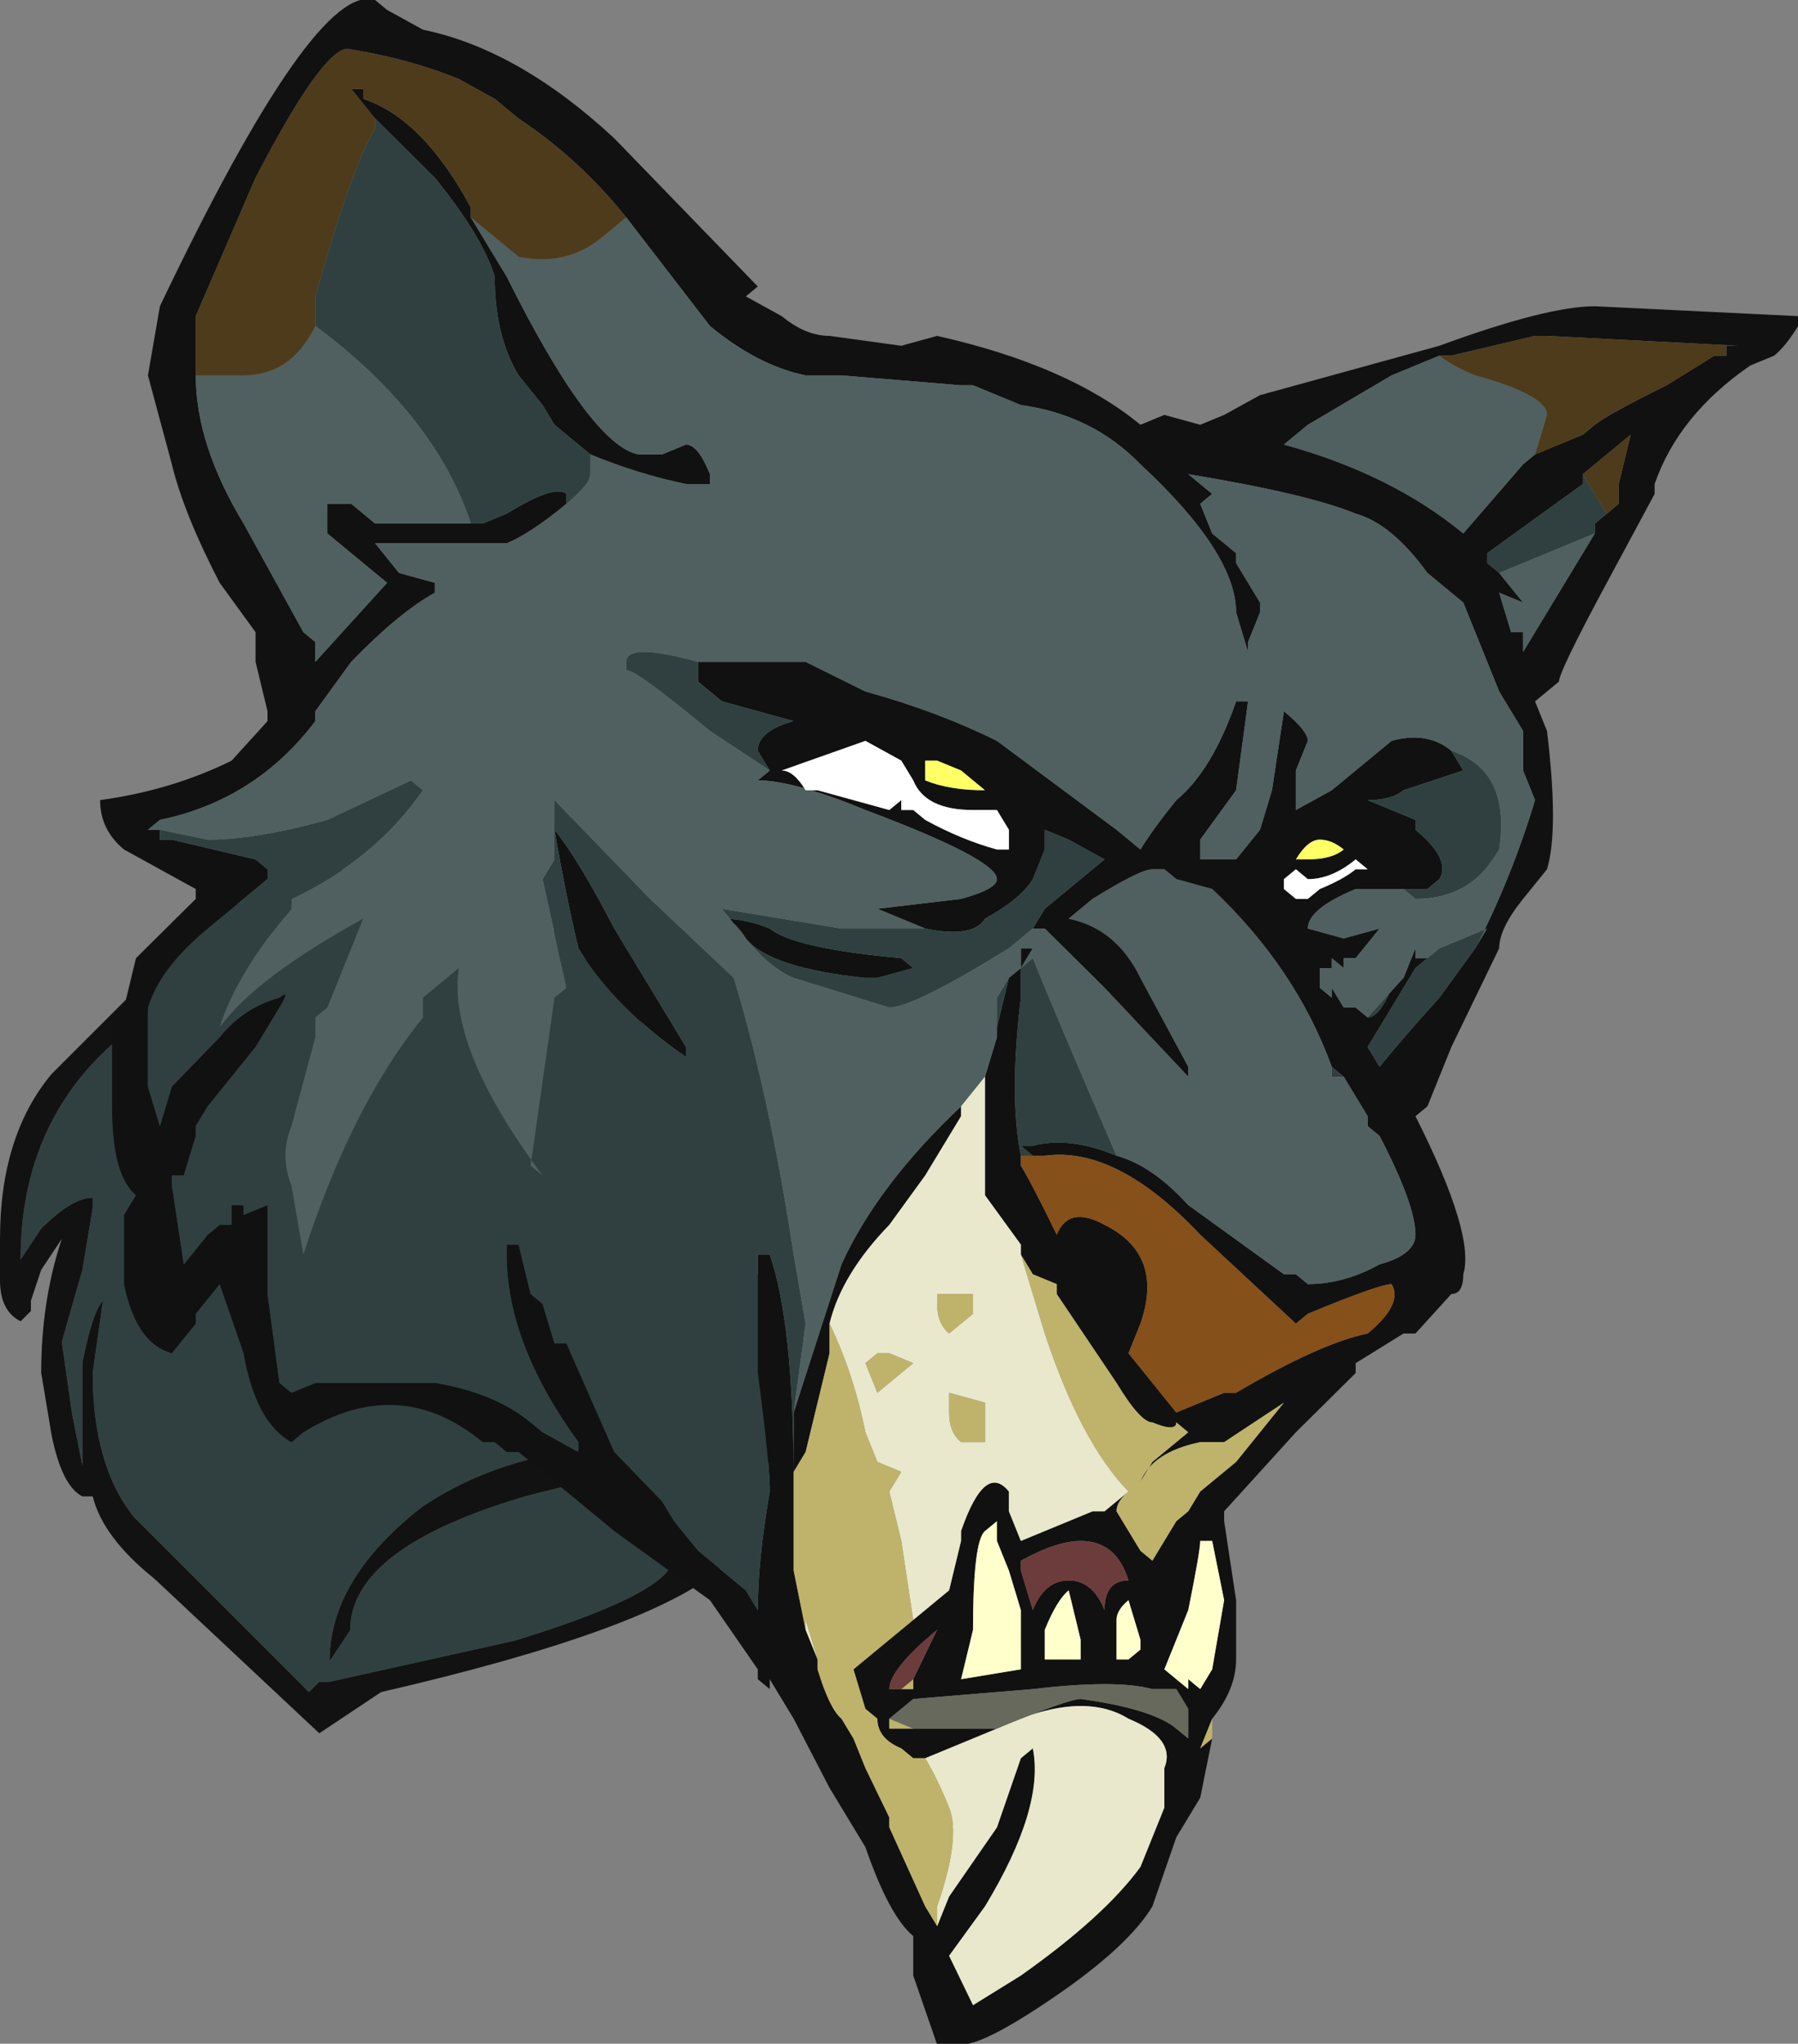 <?xml version="1.0" encoding="UTF-8" standalone="no"?>
<svg xmlns:ffdec="https://www.free-decompiler.com/flash" xmlns:xlink="http://www.w3.org/1999/xlink" ffdec:objectType="frame" height="69.45px" width="61.1px" xmlns="http://www.w3.org/2000/svg">
  <rect width="100%" height="100%" fill="#808080" stroke="none"/>
  <g transform="matrix(1.0, 0.0, 0.0, 1.0, 29.4, 22.15)">
    <use ffdec:characterId="1797" height="29.4" transform="matrix(1.0, 0.0, 0.0, 1.0, -29.4, 7.35)" width="26.25" xlink:href="#sprite0"/>
    <use ffdec:characterId="1799" height="72.45" transform="matrix(1.161, 0.0, 0.0, 0.959, -25.998, -22.148)" width="49.7" xlink:href="#sprite1"/>
  </g>
  <defs>
    <g id="sprite0" transform="matrix(1.0, 0.0, 0.0, 1.0, 29.4, -7.35)">
      <use ffdec:characterId="1796" height="4.2" transform="matrix(7.0, 0.0, 0.0, 7.0, -29.4, 7.35)" width="3.75" xlink:href="#shape0"/>
    </g>
    <g id="shape0" transform="matrix(1.0, 0.0, 0.0, 1.0, 4.2, -1.05)">
      <path d="M-2.4 1.2 Q-1.4 1.2 -0.9 2.35 -0.65 2.95 -0.6 3.6 L-0.65 3.9 Q-1.55 3.75 -2.15 4.15 -2.6 4.5 -2.6 4.9 L-2.5 4.75 Q-2.5 4.35 -1.65 4.1 -0.9 3.9 -0.8 4.05 L-0.65 4.0 Q-0.75 4.25 -0.95 4.45 -1.05 4.6 -1.7 4.8 L-2.6 5.0 -2.65 5.0 -2.7 5.05 -3.55 4.2 Q-3.75 3.95 -3.75 3.5 L-3.7 3.15 Q-3.75 3.2 -3.8 3.45 L-3.8 3.95 -3.85 3.7 -3.9 3.35 -3.8 3.0 -3.75 2.7 -3.75 2.65 Q-3.85 2.65 -4.0 2.8 L-4.1 2.95 Q-4.1 2.3 -3.65 1.9 L-3.3 1.6 -3.3 1.65 -3.0 1.4 Q-2.75 1.2 -2.4 1.2" fill="#304040" fill-rule="evenodd" stroke="none"/>
      <path d="M-0.95 1.95 Q-0.75 2.2 -0.6 2.75 -0.45 3.2 -0.45 3.6 -0.45 4.25 -0.7 4.45 -1.05 4.75 -2.35 5.05 L-2.65 5.25 -3.45 4.5 Q-3.7 4.3 -3.75 4.1 L-3.8 4.1 Q-3.9 4.05 -3.95 3.8 L-4.0 3.5 Q-4.0 3.15 -3.9 2.85 L-4.0 3.0 -4.05 3.15 -4.05 3.2 -4.1 3.25 Q-4.2 3.2 -4.2 3.05 L-4.2 2.85 Q-4.2 2.35 -3.95 2.05 L-3.2 1.3 -3.15 1.2 -3.1 1.25 -2.9 1.15 Q-2.4 0.95 -1.85 1.15 -1.6 1.25 -1.35 1.5 L-0.95 1.95 M-2.4 1.2 Q-2.75 1.2 -3.0 1.4 L-3.3 1.65 -3.3 1.6 -3.65 1.9 Q-4.1 2.3 -4.1 2.95 L-4.0 2.8 Q-3.85 2.65 -3.75 2.65 L-3.75 2.7 -3.8 3.0 -3.9 3.35 -3.85 3.7 -3.8 3.95 -3.8 3.45 Q-3.75 3.2 -3.7 3.15 L-3.75 3.5 Q-3.75 3.95 -3.55 4.2 L-2.7 5.05 -2.65 5.0 -2.6 5.0 -1.7 4.8 Q-1.05 4.6 -0.95 4.45 -0.75 4.25 -0.65 4.0 L-0.8 4.05 Q-0.9 3.9 -1.65 4.1 -2.5 4.35 -2.5 4.75 L-2.6 4.9 Q-2.6 4.5 -2.15 4.15 -1.55 3.75 -0.65 3.9 L-0.6 3.6 Q-0.65 2.95 -0.9 2.35 -1.4 1.2 -2.4 1.2" fill="#121212" fill-rule="evenodd" stroke="none"/>
    </g>
    <g id="sprite1" transform="matrix(1.0, 0.0, 0.0, 1.0, 22.4, 23.1)">
      <use ffdec:characterId="1798" height="10.35" transform="matrix(7.0, 0.0, 0.0, 7.0, -22.4, -23.1)" width="7.1" xlink:href="#shape1"/>
    </g>
    <g id="shape1" transform="matrix(1.0, 0.0, 0.0, 1.0, 3.2, 3.3)">
      <path d="M1.45 5.5 L1.4 5.8 1.3 6.0 1.2 6.35 Q1.1 6.55 0.8 6.8 0.5 7.05 0.4 7.05 L0.3 7.05 0.2 6.7 0.2 6.5 Q0.1 6.4 0.0 6.05 L-0.15 5.75 -0.3 5.4 -0.4 5.2 -0.4 5.25 -0.45 5.2 -0.45 5.15 -0.65 4.8 -1.05 4.45 -1.45 4.05 -1.5 4.05 -1.55 4.0 -1.6 4.0 Q-1.95 3.65 -2.35 3.95 L-2.4 4.0 Q-2.55 3.9 -2.6 3.55 L-2.7 3.2 -2.8 3.35 -2.8 3.4 -2.9 3.55 Q-3.05 3.5 -3.1 3.2 L-3.1 2.85 -3.05 2.75 Q-3.15 2.65 -3.15 2.3 L-3.15 1.85 -3.1 1.8 -3.05 1.55 -2.8 1.25 -2.8 1.2 -3.1 1.0 Q-3.2 0.9 -3.2 0.75 -2.9 0.7 -2.65 0.55 L-2.5 0.35 -2.5 0.3 -2.55 0.05 -2.55 -0.1 -2.7 -0.35 Q-2.85 -0.7 -2.9 -0.95 L-3.0 -1.4 -2.95 -1.75 Q-2.3 -3.4 -2.05 -3.3 L-2.0 -3.25 -1.85 -3.15 Q-1.45 -3.05 -1.05 -2.6 L-0.45 -1.85 -0.5 -1.8 -0.35 -1.7 Q-0.25 -1.6 -0.15 -1.6 L0.15 -1.55 0.3 -1.6 Q0.85 -1.45 1.15 -1.15 L1.25 -1.2 1.4 -1.15 1.5 -1.2 1.65 -1.3 2.4 -1.55 Q2.85 -1.75 3.05 -1.75 L3.9 -1.7 3.9 -1.65 Q3.85 -1.55 3.8 -1.5 L3.7 -1.45 Q3.4 -1.2 3.3 -0.85 L3.3 -0.8 3.1 -0.35 Q2.9 0.1 2.9 0.15 L2.8 0.25 2.85 0.4 Q2.9 0.9 2.85 1.1 L2.75 1.25 Q2.65 1.4 2.65 1.5 L2.45 2.0 2.35 2.3 2.3 2.35 Q2.55 2.95 2.5 3.15 2.5 3.25 2.45 3.25 L2.3 3.45 2.25 3.45 2.05 3.6 2.05 3.65 1.8 3.95 1.5 4.35 1.5 4.4 1.55 4.8 1.55 5.1 Q1.55 5.25 1.45 5.4 L1.4 5.55 1.45 5.5 M2.55 1.5 Q2.7 1.15 2.8 0.75 L2.75 0.6 2.75 0.4 2.65 0.2 2.5 -0.25 2.35 -0.4 Q2.2 -0.65 2.05 -0.7 1.85 -0.8 1.35 -0.9 L1.45 -0.8 1.4 -0.75 1.45 -0.6 1.55 -0.5 1.55 -0.45 1.65 -0.25 1.65 -0.2 1.6 -0.05 1.6 0.0 1.55 -0.2 Q1.55 -0.5 1.15 -0.95 0.95 -1.2 0.65 -1.25 L0.45 -1.35 0.4 -1.35 -0.1 -1.4 -0.25 -1.4 Q-0.45 -1.45 -0.65 -1.65 L-1.0 -2.2 Q-1.2 -2.5 -1.45 -2.7 L-1.55 -2.8 -1.7 -2.9 Q-1.9 -3.0 -2.15 -3.05 -2.25 -3.1 -2.55 -2.4 L-2.8 -1.7 -2.8 -1.4 Q-2.8 -1.05 -2.6 -0.65 L-2.35 -0.1 -2.3 -0.05 -2.3 0.05 -2.0 -0.35 -2.25 -0.6 Q-2.25 -0.65 -2.25 -0.75 L-2.15 -0.75 -2.05 -0.65 -1.65 -0.65 -1.6 -0.65 -1.5 -0.7 Q-1.3 -0.85 -1.25 -0.8 L-1.25 -0.75 Q-1.4 -0.6 -1.5 -0.55 L-2.05 -0.55 -1.95 -0.4 -1.8 -0.35 -1.8 -0.3 Q-1.95 -0.2 -2.15 0.05 L-2.3 0.3 -2.3 0.35 Q-2.55 0.75 -2.95 0.85 L-3.0 0.9 -2.95 0.9 -2.95 0.95 -2.9 0.95 -2.55 1.05 -2.5 1.1 -2.5 1.15 -2.75 1.4 Q-2.95 1.6 -3.0 1.8 L-3.0 2.2 -2.95 2.4 -2.9 2.2 -2.7 1.95 Q-2.6 1.8 -2.45 1.75 -2.4 1.7 -2.45 1.8 L-2.55 2.0 -2.75 2.3 -2.8 2.4 -2.8 2.45 -2.85 2.65 -2.9 2.65 -2.9 2.7 -2.85 3.1 -2.75 2.95 -2.7 2.9 -2.65 2.9 -2.65 2.8 -2.6 2.8 -2.6 2.85 -2.5 2.8 -2.5 3.25 -2.45 3.7 -2.4 3.75 -2.3 3.7 -1.8 3.7 Q-1.55 3.75 -1.4 3.9 L-1.35 3.95 -1.2 4.05 -1.2 4.0 Q-1.5 3.5 -1.5 3.05 L-1.5 3.0 -1.45 3.0 -1.4 3.25 -1.35 3.3 -1.3 3.5 -1.25 3.5 -1.05 4.05 -0.85 4.3 -0.8 4.4 -0.7 4.55 -0.5 4.75 -0.45 4.85 Q-0.45 4.6 -0.4 4.25 -0.4 4.1 -0.45 3.65 L-0.45 3.05 -0.4 3.05 Q-0.3 3.4 -0.3 4.2 L-0.3 4.65 -0.25 4.95 -0.2 5.1 -0.2 5.15 Q-0.15 5.35 -0.1 5.4 L-0.05 5.5 0.0 5.65 0.1 5.9 0.1 5.95 0.25 6.35 0.3 6.45 0.35 6.3 0.55 5.95 0.65 5.6 0.7 5.55 Q0.75 5.85 0.5 6.35 L0.35 6.6 0.45 6.85 0.65 6.7 Q1.0 6.4 1.15 6.15 L1.25 5.85 1.25 5.65 Q1.3 5.5 1.1 5.4 0.9 5.25 0.55 5.45 L0.25 5.6 0.2 5.6 0.15 5.55 Q0.05 5.5 0.05 5.4 L0.0 5.35 -0.05 5.15 0.2 4.9 0.35 4.75 0.4 4.5 0.4 4.45 Q0.5 4.1 0.6 4.25 L0.6 4.35 0.65 4.5 0.95 4.35 1.0 4.35 1.1 4.25 Q1.05 4.3 1.05 4.35 L1.15 4.55 1.2 4.6 1.3 4.4 1.35 4.35 1.4 4.25 1.55 4.1 1.75 3.8 1.5 4.0 1.4 4.0 Q1.2 4.05 1.15 4.2 L1.2 4.1 1.35 3.95 1.3 3.9 Q1.3 3.95 1.2 3.9 1.15 3.9 1.05 3.7 L0.8 3.25 0.8 3.2 0.7 3.15 0.65 3.05 0.65 3.0 0.5 2.75 0.5 2.15 0.55 1.95 0.55 1.9 0.6 1.65 0.65 1.6 0.65 1.5 0.7 1.5 0.65 1.6 0.65 1.75 Q0.6 2.25 0.65 2.55 L0.7 2.55 0.65 2.5 0.7 2.5 Q0.85 2.45 1.05 2.55 1.2 2.6 1.35 2.8 L1.75 3.15 1.8 3.15 1.85 3.2 Q2.0 3.2 2.15 3.1 2.3 3.05 2.3 2.95 2.3 2.8 2.15 2.45 L2.1 2.4 2.1 2.35 2.0 2.15 1.95 2.1 Q1.8 1.6 1.45 1.2 L1.3 1.15 1.25 1.1 1.2 1.1 Q1.15 1.1 0.95 1.25 0.9 1.3 0.85 1.35 1.05 1.4 1.15 1.65 L1.35 2.1 1.35 2.15 1.0 1.7 0.75 1.4 0.7 1.4 0.75 1.3 1.0 1.05 0.85 0.95 0.75 0.9 0.75 1.0 0.7 1.15 Q0.65 1.25 0.5 1.35 0.45 1.45 0.25 1.4 L0.05 1.3 0.4 1.25 Q0.55 1.2 0.55 1.15 0.55 1.05 0.0 0.8 -0.3 0.65 -0.45 0.65 L-0.4 0.6 -0.35 0.6 Q-0.3 0.6 -0.25 0.7 L-0.2 0.7 0.1 0.8 0.15 0.75 0.15 0.8 0.2 0.8 0.25 0.85 Q0.4 0.95 0.55 1.0 L0.6 1.0 0.6 0.9 0.55 0.8 0.45 0.8 Q0.25 0.8 0.2 0.65 L0.15 0.55 0.0 0.45 -0.35 0.6 -0.4 0.6 -0.45 0.5 Q-0.45 0.4 -0.3 0.35 L-0.6 0.25 -0.7 0.15 -0.7 0.05 -0.65 0.05 -0.25 0.05 0.0 0.2 Q0.3 0.3 0.55 0.45 L1.05 0.9 1.15 1.0 Q1.2 0.9 1.3 0.75 1.45 0.6 1.55 0.25 L1.6 0.25 1.55 0.7 1.4 0.95 1.4 1.05 1.55 1.05 1.65 0.9 1.7 0.7 1.75 0.3 Q1.75 0.25 1.75 0.3 1.85 0.4 1.85 0.45 L1.8 0.6 1.8 0.8 1.95 0.7 2.2 0.45 Q2.35 0.4 2.45 0.5 L2.5 0.6 2.25 0.7 Q2.2 0.75 2.1 0.75 L2.3 0.85 2.3 0.9 Q2.45 1.05 2.4 1.15 L2.35 1.2 2.25 1.2 2.05 1.2 Q1.85 1.3 1.85 1.4 L2.0 1.45 2.15 1.4 2.05 1.55 2.0 1.55 2.0 1.6 1.95 1.55 1.95 1.6 1.9 1.6 1.9 1.7 1.95 1.75 1.95 1.7 2.0 1.8 2.05 1.8 2.1 1.85 Q2.15 1.85 2.2 1.7 L2.25 1.65 2.3 1.5 2.3 1.55 2.35 1.55 2.3 1.6 2.1 2.0 2.15 2.1 Q2.25 1.95 2.4 1.75 L2.55 1.5 M-1.65 -2.2 L-1.5 -1.9 Q-1.15 -1.05 -0.95 -1.0 L-0.85 -1.0 -0.75 -1.05 Q-0.7 -1.05 -0.65 -0.9 L-0.65 -0.85 -0.75 -0.85 Q-0.95 -0.9 -1.15 -1.0 L-1.3 -1.15 -1.35 -1.25 -1.45 -1.4 Q-1.55 -1.6 -1.55 -1.9 -1.6 -2.1 -1.8 -2.4 L-2.05 -2.7 -2.15 -2.85 -2.1 -2.85 -2.1 -2.8 Q-1.85 -2.7 -1.65 -2.25 L-1.65 -2.2 M-0.3 3.85 L-0.1 3.1 Q0.05 2.7 0.4 2.3 L0.4 2.35 0.25 2.65 0.1 2.9 Q-0.1 3.15 -0.15 3.4 L-0.15 3.55 -0.25 4.05 -0.3 4.15 -0.3 3.85 M2.8 -1.0 L3.0 -1.1 3.05 -1.15 Q3.1 -1.2 3.35 -1.35 L3.55 -1.5 3.6 -1.5 3.6 -1.55 3.65 -1.55 2.85 -1.6 2.8 -1.6 2.45 -1.5 2.4 -1.5 2.2 -1.4 1.85 -1.15 1.75 -1.05 Q2.2 -0.9 2.5 -0.6 L2.75 -0.95 2.8 -1.0 M3.0 -0.9 L3.0 -0.85 2.6 -0.5 2.6 -0.45 2.65 -0.4 2.75 -0.25 2.65 -0.3 2.7 -0.1 2.75 -0.1 2.75 0.0 3.05 -0.6 3.05 -0.65 3.1 -0.7 3.15 -0.75 3.15 -0.85 3.2 -1.1 3.0 -0.9 M1.75 1.2 L1.8 1.25 1.85 1.25 1.9 1.2 Q2.0 1.15 2.05 1.1 L2.1 1.1 2.05 1.05 Q1.95 1.15 1.85 1.15 L1.8 1.1 1.75 1.15 1.75 1.2 1.75 1.2 M1.8 1.05 L1.85 1.05 Q1.95 1.05 2.0 1.0 1.95 0.95 1.9 0.95 1.85 0.95 1.8 1.05 M0.25 0.55 L0.25 0.65 Q0.35 0.7 0.5 0.7 L0.4 0.6 0.3 0.55 0.25 0.55 M0.05 1.65 L0.0 1.65 Q-0.4 1.6 -0.5 1.45 -0.55 1.35 -0.6 1.35 -0.5 1.35 -0.4 1.4 -0.3 1.5 0.15 1.55 L0.2 1.6 0.05 1.65 M0.65 2.6 Q0.7 2.7 0.8 2.95 0.85 2.8 1.0 2.9 1.25 3.05 1.15 3.4 L1.1 3.55 1.3 3.85 1.5 3.75 1.55 3.75 Q1.9 3.5 2.1 3.45 2.25 3.3 2.2 3.2 2.15 3.2 1.85 3.35 L1.8 3.4 1.4 2.95 Q1.05 2.5 0.75 2.55 L0.65 2.55 0.65 2.6 M0.55 4.5 L0.55 4.4 0.5 4.45 Q0.45 4.5 0.45 4.95 L0.4 5.2 0.65 5.15 0.65 4.85 0.6 4.65 0.55 4.5 M0.7 4.85 Q0.75 4.7 0.85 4.7 0.95 4.7 1.0 4.85 1.0 4.7 1.1 4.7 1.05 4.5 0.9 4.5 0.8 4.5 0.65 4.6 L0.65 4.65 0.7 4.85 M0.15 5.25 L0.2 5.25 0.2 5.2 0.3 4.95 Q0.1 5.15 0.1 5.25 L0.15 5.25 M1.4 4.5 Q1.4 4.55 1.35 4.85 L1.25 5.15 1.35 5.25 1.35 5.2 1.4 5.25 1.45 5.15 1.5 4.8 1.45 4.5 1.4 4.5 M0.9 5.0 L0.85 4.75 Q0.8 4.8 0.75 4.95 L0.75 5.1 0.9 5.1 0.9 5.0 M1.05 5.1 L1.1 5.1 1.15 5.05 1.15 5.0 1.1 4.8 Q1.05 4.85 1.05 4.9 L1.05 5.1 M0.2 5.45 L0.55 5.45 Q0.85 5.3 0.9 5.3 1.2 5.35 1.3 5.45 L1.35 5.5 1.35 5.35 1.3 5.25 1.2 5.25 Q1.05 5.2 0.7 5.25 L0.2 5.3 0.1 5.4 0.1 5.45 0.2 5.45 M-1.3 0.9 Q-1.2 1.05 -1.05 1.4 L-0.75 2.0 -0.75 2.05 Q-1.05 1.8 -1.2 1.5 -1.25 1.25 -1.3 0.9" fill="#111111" fill-rule="evenodd" stroke="none"/>
      <path d="M0.65 2.6 L0.65 2.55 0.75 2.55 Q1.05 2.5 1.4 2.95 L1.8 3.4 1.85 3.35 Q2.15 3.2 2.2 3.2 2.25 3.3 2.1 3.45 1.9 3.5 1.55 3.75 L1.5 3.75 1.3 3.85 1.1 3.55 1.15 3.4 Q1.25 3.05 1.0 2.9 0.85 2.8 0.8 2.95 0.7 2.7 0.65 2.6" fill="#86501a" fill-rule="evenodd" stroke="none"/>
      <path d="M0.55 4.5 L0.6 4.65 0.65 4.85 0.65 5.15 0.4 5.2 0.45 4.95 Q0.45 4.5 0.5 4.45 L0.55 4.4 0.55 4.5 M1.05 5.1 L1.05 4.9 Q1.05 4.85 1.1 4.8 L1.15 5.0 1.15 5.05 1.1 5.1 1.05 5.1 M0.9 5.0 L0.9 5.1 0.75 5.1 0.75 4.95 Q0.8 4.8 0.85 4.75 L0.9 5.0 M1.4 4.5 L1.45 4.5 1.5 4.8 1.45 5.15 1.4 5.25 1.35 5.2 1.35 5.25 1.25 5.15 1.35 4.85 Q1.4 4.55 1.4 4.5" fill="#ffffcc" fill-rule="evenodd" stroke="none"/>
      <path d="M-1.15 -1.0 L-1.15 -0.9 Q-1.15 -0.85 -1.25 -0.75 L-1.25 -0.8 Q-1.3 -0.85 -1.5 -0.7 L-1.6 -0.65 -1.65 -0.65 Q-1.8 -1.2 -2.3 -1.65 L-2.3 -1.8 Q-2.15 -2.45 -2.05 -2.65 L-2.05 -2.7 -1.8 -2.4 Q-1.6 -2.1 -1.55 -1.9 -1.55 -1.6 -1.45 -1.4 L-1.35 -1.25 -1.3 -1.15 -1.15 -1.0 M-2.95 0.9 L-2.75 0.95 Q-2.55 0.95 -2.25 0.85 L-1.9 0.65 -1.85 0.7 Q-2.05 1.05 -2.4 1.25 L-2.4 1.3 -2.5 1.45 Q-2.65 1.7 -2.7 1.9 -2.55 1.65 -2.1 1.35 L-2.25 1.8 -2.3 1.85 Q-2.3 1.9 -2.3 1.95 L-2.4 2.4 Q-2.45 2.55 -2.4 2.7 L-2.35 3.05 Q-2.15 2.3 -1.85 1.85 L-1.85 1.75 Q-1.75 1.65 -1.7 1.6 -1.75 2.0 -1.35 2.65 L-1.4 2.6 -1.3 1.75 -1.25 1.7 -1.35 1.15 -1.3 1.05 -1.3 0.75 -0.9 1.25 -0.55 1.65 Q-0.4 2.25 -0.3 3.05 L-0.25 3.4 -0.3 3.85 -0.3 4.15 -0.3 4.65 -0.3 4.2 Q-0.3 3.4 -0.4 3.05 L-0.45 3.05 -0.45 3.65 Q-0.4 4.1 -0.4 4.25 -0.45 4.6 -0.45 4.85 L-0.5 4.75 -0.7 4.55 -0.8 4.4 -0.85 4.3 -1.05 4.05 -1.25 3.5 -1.3 3.5 -1.35 3.3 -1.4 3.25 -1.45 3.0 -1.5 3.0 -1.5 3.05 Q-1.5 3.5 -1.2 4.0 L-1.2 4.05 -1.35 3.95 -1.4 3.9 Q-1.55 3.75 -1.8 3.7 L-2.3 3.7 -2.4 3.75 -2.45 3.7 -2.5 3.25 -2.5 2.8 -2.6 2.85 -2.6 2.8 -2.65 2.8 -2.65 2.9 -2.7 2.9 -2.75 2.95 -2.85 3.1 -2.9 2.7 -2.9 2.65 -2.85 2.65 -2.8 2.45 -2.8 2.4 -2.75 2.3 -2.55 2.0 -2.45 1.8 Q-2.4 1.7 -2.45 1.75 -2.6 1.8 -2.7 1.95 L-2.9 2.2 -2.95 2.4 -3.0 2.2 -3.0 1.8 Q-2.95 1.6 -2.75 1.4 L-2.5 1.15 -2.5 1.1 -2.55 1.05 -2.9 0.95 -2.95 0.95 -2.95 0.9 M0.55 1.9 L0.55 1.75 0.6 1.65 0.55 1.9 M0.65 1.6 L0.7 1.55 Q0.8 1.85 1.05 2.55 0.85 2.45 0.7 2.5 L0.65 2.5 0.7 2.55 0.65 2.55 Q0.6 2.25 0.65 1.75 L0.65 1.6 M2.0 2.15 L1.95 2.15 1.95 2.1 2.0 2.15 M0.7 1.4 L0.6 1.5 Q0.2 1.8 0.1 1.8 L-0.3 1.65 Q-0.4 1.6 -0.5 1.45 L-0.6 1.3 -0.1 1.4 0.25 1.4 Q0.45 1.45 0.5 1.35 0.65 1.25 0.7 1.15 L0.75 1.0 0.75 0.9 0.85 0.95 1.0 1.05 0.75 1.3 0.7 1.4 M-0.4 0.6 L-0.65 0.4 Q-1.0 0.05 -1.0 0.1 L-1.0 0.05 Q-1.0 -0.05 -0.7 0.05 L-0.65 0.05 -0.7 0.05 -0.7 0.15 -0.6 0.25 -0.3 0.35 Q-0.45 0.4 -0.45 0.5 L-0.4 0.6 -0.35 0.6 -0.4 0.6 M2.45 0.5 Q2.7 0.6 2.65 1.0 2.6 1.1 2.55 1.15 2.45 1.25 2.3 1.25 L2.25 1.2 2.35 1.2 2.4 1.15 Q2.45 1.05 2.3 0.9 L2.3 0.85 2.1 0.75 Q2.2 0.75 2.25 0.7 L2.5 0.6 2.45 0.5 M2.1 1.85 L2.25 1.65 2.2 1.7 Q2.15 1.85 2.1 1.85 M2.3 1.6 L2.4 1.5 2.6 1.4 2.55 1.5 2.4 1.75 Q2.25 1.95 2.15 2.1 L2.1 2.0 2.3 1.6 M2.65 -0.4 L2.6 -0.45 2.6 -0.5 3.0 -0.85 3.0 -0.9 3.1 -0.7 3.05 -0.65 3.05 -0.6 2.65 -0.4 M0.05 1.65 L0.2 1.6 0.15 1.55 Q-0.3 1.5 -0.4 1.4 -0.5 1.35 -0.6 1.35 -0.55 1.35 -0.5 1.45 -0.4 1.6 0.0 1.65 L0.05 1.65 M-1.3 0.9 Q-1.25 1.25 -1.2 1.5 -1.05 1.8 -0.75 2.05 L-0.75 2.0 -1.05 1.4 Q-1.2 1.05 -1.3 0.9" fill="#304040" fill-rule="evenodd" stroke="none"/>
      <path d="M-1.0 -2.2 L-0.65 -1.65 Q-0.45 -1.45 -0.25 -1.4 L-0.1 -1.4 0.4 -1.35 0.45 -1.35 0.65 -1.25 Q0.95 -1.2 1.15 -0.95 1.55 -0.5 1.55 -0.2 L1.6 0.0 1.6 -0.05 1.65 -0.2 1.65 -0.25 1.55 -0.45 1.55 -0.5 1.45 -0.6 1.4 -0.75 1.45 -0.8 1.35 -0.9 Q1.85 -0.8 2.05 -0.7 2.2 -0.65 2.35 -0.4 L2.5 -0.25 2.65 0.2 2.75 0.4 2.75 0.6 2.8 0.75 Q2.7 1.15 2.55 1.5 L2.6 1.4 2.4 1.5 2.3 1.6 2.35 1.55 2.3 1.55 2.3 1.5 2.25 1.65 2.1 1.85 2.05 1.8 2.0 1.8 1.95 1.7 1.95 1.75 1.9 1.7 1.9 1.6 1.95 1.6 1.95 1.55 2.0 1.6 2.0 1.55 2.05 1.55 2.15 1.4 2.0 1.45 1.85 1.4 Q1.85 1.3 2.05 1.2 L2.25 1.2 2.3 1.25 Q2.45 1.25 2.55 1.15 2.6 1.1 2.65 1.0 2.7 0.6 2.45 0.5 2.35 0.4 2.2 0.45 L1.95 0.7 1.8 0.8 1.8 0.6 1.85 0.45 Q1.85 0.4 1.75 0.3 1.75 0.25 1.75 0.3 L1.7 0.7 1.65 0.9 1.55 1.05 1.4 1.05 1.4 0.95 1.55 0.7 1.6 0.25 1.55 0.25 Q1.45 0.6 1.3 0.75 1.2 0.9 1.15 1.0 L1.05 0.9 0.55 0.45 Q0.3 0.3 0.0 0.2 L-0.25 0.05 -0.65 0.05 -0.7 0.05 Q-1.0 -0.05 -1.0 0.05 L-1.0 0.1 Q-1.0 0.05 -0.65 0.4 L-0.4 0.6 -0.45 0.65 Q-0.3 0.65 0.0 0.8 0.55 1.05 0.55 1.15 0.55 1.2 0.4 1.25 L0.05 1.3 0.25 1.4 -0.1 1.4 -0.6 1.3 -0.5 1.45 Q-0.4 1.6 -0.3 1.65 L0.1 1.8 Q0.2 1.8 0.6 1.5 L0.7 1.4 0.75 1.4 1.0 1.7 1.35 2.15 1.35 2.1 1.15 1.65 Q1.05 1.4 0.85 1.35 0.9 1.3 0.95 1.25 1.15 1.1 1.2 1.1 L1.25 1.1 1.3 1.15 1.45 1.2 Q1.8 1.6 1.95 2.1 L1.95 2.15 2.0 2.15 2.1 2.35 2.1 2.4 2.15 2.45 Q2.3 2.8 2.3 2.95 2.3 3.05 2.15 3.1 2.0 3.2 1.85 3.2 L1.8 3.15 1.75 3.15 1.35 2.8 Q1.2 2.6 1.05 2.55 0.8 1.85 0.7 1.55 L0.65 1.6 0.7 1.5 0.65 1.5 0.65 1.6 0.6 1.65 0.55 1.75 0.55 1.9 0.55 1.95 0.5 2.15 0.4 2.3 Q0.05 2.7 -0.1 3.1 L-0.3 3.85 -0.25 3.4 -0.3 3.05 Q-0.4 2.25 -0.55 1.65 L-0.9 1.25 -1.3 0.75 -1.3 1.05 -1.35 1.15 -1.25 1.7 -1.3 1.75 -1.4 2.6 -1.35 2.65 Q-1.75 2.0 -1.7 1.6 -1.75 1.65 -1.85 1.75 L-1.85 1.85 Q-2.15 2.3 -2.35 3.05 L-2.4 2.7 Q-2.45 2.55 -2.4 2.4 L-2.3 1.95 Q-2.3 1.9 -2.3 1.85 L-2.25 1.8 -2.1 1.35 Q-2.55 1.65 -2.7 1.9 -2.65 1.7 -2.5 1.45 L-2.4 1.3 -2.4 1.25 Q-2.05 1.05 -1.85 0.7 L-1.9 0.65 -2.25 0.85 Q-2.55 0.95 -2.75 0.95 L-2.95 0.9 -3.0 0.9 -2.95 0.85 Q-2.55 0.75 -2.3 0.35 L-2.3 0.3 -2.15 0.05 Q-1.95 -0.2 -1.8 -0.3 L-1.8 -0.35 -1.95 -0.4 -2.05 -0.55 -1.5 -0.55 Q-1.4 -0.6 -1.25 -0.75 -1.15 -0.85 -1.15 -0.9 L-1.15 -1.0 Q-0.95 -0.9 -0.75 -0.85 L-0.65 -0.85 -0.65 -0.9 Q-0.7 -1.05 -0.75 -1.05 L-0.85 -1.0 -0.95 -1.0 Q-1.15 -1.05 -1.5 -1.9 L-1.65 -2.2 -1.45 -2.0 Q-1.25 -1.95 -1.1 -2.1 L-1.0 -2.2 M-2.8 -1.4 L-2.6 -1.4 Q-2.4 -1.4 -2.3 -1.65 -1.8 -1.2 -1.65 -0.65 L-2.05 -0.65 -2.15 -0.75 -2.25 -0.75 Q-2.25 -0.65 -2.25 -0.6 L-2.0 -0.35 -2.3 0.05 -2.3 -0.05 -2.35 -0.1 -2.6 -0.65 Q-2.8 -1.05 -2.8 -1.4 M2.4 -1.5 Q2.45 -1.45 2.55 -1.4 2.85 -1.3 2.85 -1.2 L2.8 -1.0 2.75 -0.95 2.5 -0.6 Q2.2 -0.9 1.75 -1.05 L1.85 -1.15 2.2 -1.4 2.4 -1.5 M2.65 -0.4 L3.05 -0.6 2.75 0.0 2.75 -0.1 2.7 -0.1 2.65 -0.3 2.75 -0.25 2.65 -0.4" fill="#506060" fill-rule="evenodd" stroke="none"/>
      <path d="M-1.0 -2.2 L-1.1 -2.1 Q-1.25 -1.95 -1.45 -2.0 L-1.65 -2.2 -1.65 -2.25 Q-1.85 -2.7 -2.1 -2.8 L-2.1 -2.85 -2.15 -2.85 -2.05 -2.7 -2.05 -2.65 Q-2.15 -2.45 -2.3 -1.8 L-2.3 -1.65 Q-2.4 -1.4 -2.6 -1.4 L-2.8 -1.4 -2.8 -1.7 -2.55 -2.4 Q-2.25 -3.1 -2.15 -3.05 -1.9 -3.0 -1.7 -2.9 L-1.55 -2.8 -1.45 -2.7 Q-1.2 -2.5 -1.0 -2.2 M2.4 -1.5 L2.45 -1.5 2.8 -1.6 2.85 -1.6 3.65 -1.55 3.6 -1.55 3.6 -1.5 3.55 -1.5 3.35 -1.35 Q3.1 -1.2 3.05 -1.15 L3.0 -1.1 2.8 -1.0 2.85 -1.2 Q2.85 -1.3 2.55 -1.4 2.45 -1.45 2.4 -1.5 M3.1 -0.7 L3.0 -0.9 3.2 -1.1 3.15 -0.85 3.15 -0.75 3.1 -0.7" fill="#4d3b1b" fill-rule="evenodd" stroke="none"/>
      <path d="M1.75 1.2 L1.75 1.15 1.8 1.1 1.85 1.15 Q1.95 1.15 2.05 1.05 L2.1 1.1 2.05 1.1 Q2.0 1.15 1.9 1.2 L1.85 1.25 1.8 1.25 1.75 1.2 M0.15 0.8 L0.15 0.75 0.1 0.8 -0.2 0.7 -0.25 0.7 Q-0.3 0.6 -0.35 0.6 L0.0 0.45 0.15 0.55 0.2 0.65 Q0.25 0.8 0.45 0.8 L0.55 0.8 0.6 0.9 0.6 1.0 0.55 1.0 Q0.4 0.95 0.25 0.85 L0.2 0.8 0.15 0.8" fill="#ffffff" fill-rule="evenodd" stroke="none"/>
      <path d="M1.75 1.2 L1.75 1.2 M1.8 1.05 Q1.85 0.95 1.9 0.95 1.95 0.95 2.0 1.0 1.95 1.05 1.85 1.05 L1.8 1.05 M0.25 0.55 L0.3 0.55 0.4 0.6 0.5 0.7 Q0.35 0.7 0.25 0.65 L0.25 0.55 M0.2 0.8 L0.15 0.8 0.2 0.8" fill="#ffff66" fill-rule="evenodd" stroke="none"/>
      <path d="M0.4 2.3 L0.5 2.15 0.5 2.75 0.65 3.0 0.65 3.05 0.75 3.45 Q0.9 4.0 1.1 4.25 L1.0 4.35 0.95 4.35 0.65 4.5 0.6 4.35 0.6 4.25 Q0.5 4.1 0.4 4.45 L0.4 4.5 0.35 4.75 0.2 4.9 0.15 4.5 0.1 4.25 0.15 4.15 0.05 4.1 0.0 3.95 Q-0.05 3.65 -0.15 3.4 -0.1 3.15 0.1 2.9 L0.25 2.65 0.4 2.35 0.4 2.3 M0.3 3.25 L0.3 3.3 Q0.3 3.4 0.35 3.45 L0.45 3.35 0.45 3.25 0.3 3.25 M0.25 5.6 L0.55 5.45 Q0.9 5.25 1.1 5.4 1.3 5.5 1.25 5.65 L1.25 5.85 1.15 6.15 Q1.0 6.4 0.65 6.7 L0.45 6.85 0.35 6.6 0.5 6.35 Q0.75 5.85 0.7 5.55 L0.65 5.6 0.55 5.95 0.35 6.3 0.3 6.45 0.3 6.35 Q0.4 6.0 0.35 5.85 0.3 5.7 0.25 5.6 M-0.2 5.1 L-0.25 4.95 -0.25 4.9 -0.2 5.1 M0.05 3.75 L0.2 3.6 0.1 3.55 0.05 3.55 0.0 3.6 0.05 3.75 M0.5 3.9 L0.5 3.8 0.35 3.75 0.35 3.85 Q0.35 3.95 0.4 4.0 L0.5 4.0 0.5 3.9" fill="#e9e8cd" fill-rule="evenodd" stroke="none"/>
      <path d="M1.45 5.4 L1.45 5.5 1.4 5.55 1.45 5.4 M0.3 3.25 L0.45 3.25 0.45 3.35 0.35 3.45 Q0.3 3.4 0.3 3.3 L0.3 3.25 M0.65 3.05 L0.7 3.15 0.8 3.2 0.8 3.25 1.05 3.7 Q1.15 3.9 1.2 3.9 1.3 3.95 1.3 3.9 L1.35 3.95 1.2 4.1 1.15 4.2 Q1.2 4.05 1.4 4.0 L1.5 4.0 1.75 3.8 1.55 4.1 1.4 4.25 1.35 4.35 1.3 4.4 1.2 4.6 1.15 4.55 1.05 4.35 Q1.05 4.3 1.1 4.25 0.9 4.0 0.75 3.45 L0.65 3.05 M0.2 4.9 L-0.05 5.15 0.0 5.35 0.05 5.4 Q0.05 5.5 0.15 5.55 L0.2 5.6 0.25 5.6 Q0.3 5.7 0.35 5.85 0.4 6.0 0.3 6.35 L0.3 6.45 0.25 6.35 0.1 5.95 0.1 5.9 0.0 5.65 -0.05 5.5 -0.1 5.4 Q-0.15 5.35 -0.2 5.15 L-0.2 5.1 -0.25 4.9 -0.25 4.95 -0.3 4.65 -0.3 4.15 -0.25 4.05 -0.15 3.55 -0.15 3.4 Q-0.05 3.65 0.0 3.95 L0.05 4.1 0.15 4.15 0.1 4.25 0.15 4.5 0.2 4.9 M0.5 3.9 L0.5 4.0 0.4 4.0 Q0.35 3.95 0.35 3.85 L0.35 3.75 0.5 3.8 0.5 3.9 M0.05 3.75 L0.0 3.6 0.05 3.55 0.1 3.55 0.2 3.6 0.05 3.75 M0.2 5.2 L0.2 5.25 0.15 5.25 0.2 5.2 M0.2 5.45 L0.1 5.45 0.1 5.4 0.2 5.45" fill="#bfb36c" fill-rule="evenodd" stroke="none"/>
      <path d="M0.1 5.4 L0.2 5.3 0.7 5.25 Q1.05 5.2 1.2 5.25 L1.3 5.25 1.35 5.35 1.35 5.5 1.3 5.45 Q1.2 5.35 0.9 5.3 0.85 5.3 0.55 5.45 L0.2 5.45 0.1 5.4" fill="#67695c" fill-rule="evenodd" stroke="none"/>
      <path d="M0.7 4.85 L0.65 4.65 0.65 4.6 Q0.8 4.5 0.9 4.5 1.05 4.5 1.1 4.7 1.0 4.7 1.0 4.85 0.95 4.7 0.85 4.7 0.75 4.7 0.7 4.85 M0.2 5.2 L0.15 5.25 0.1 5.25 Q0.1 5.15 0.3 4.95 L0.2 5.2" fill="#6c3c3c" fill-rule="evenodd" stroke="none"/>
    </g>
  </defs>
</svg>
